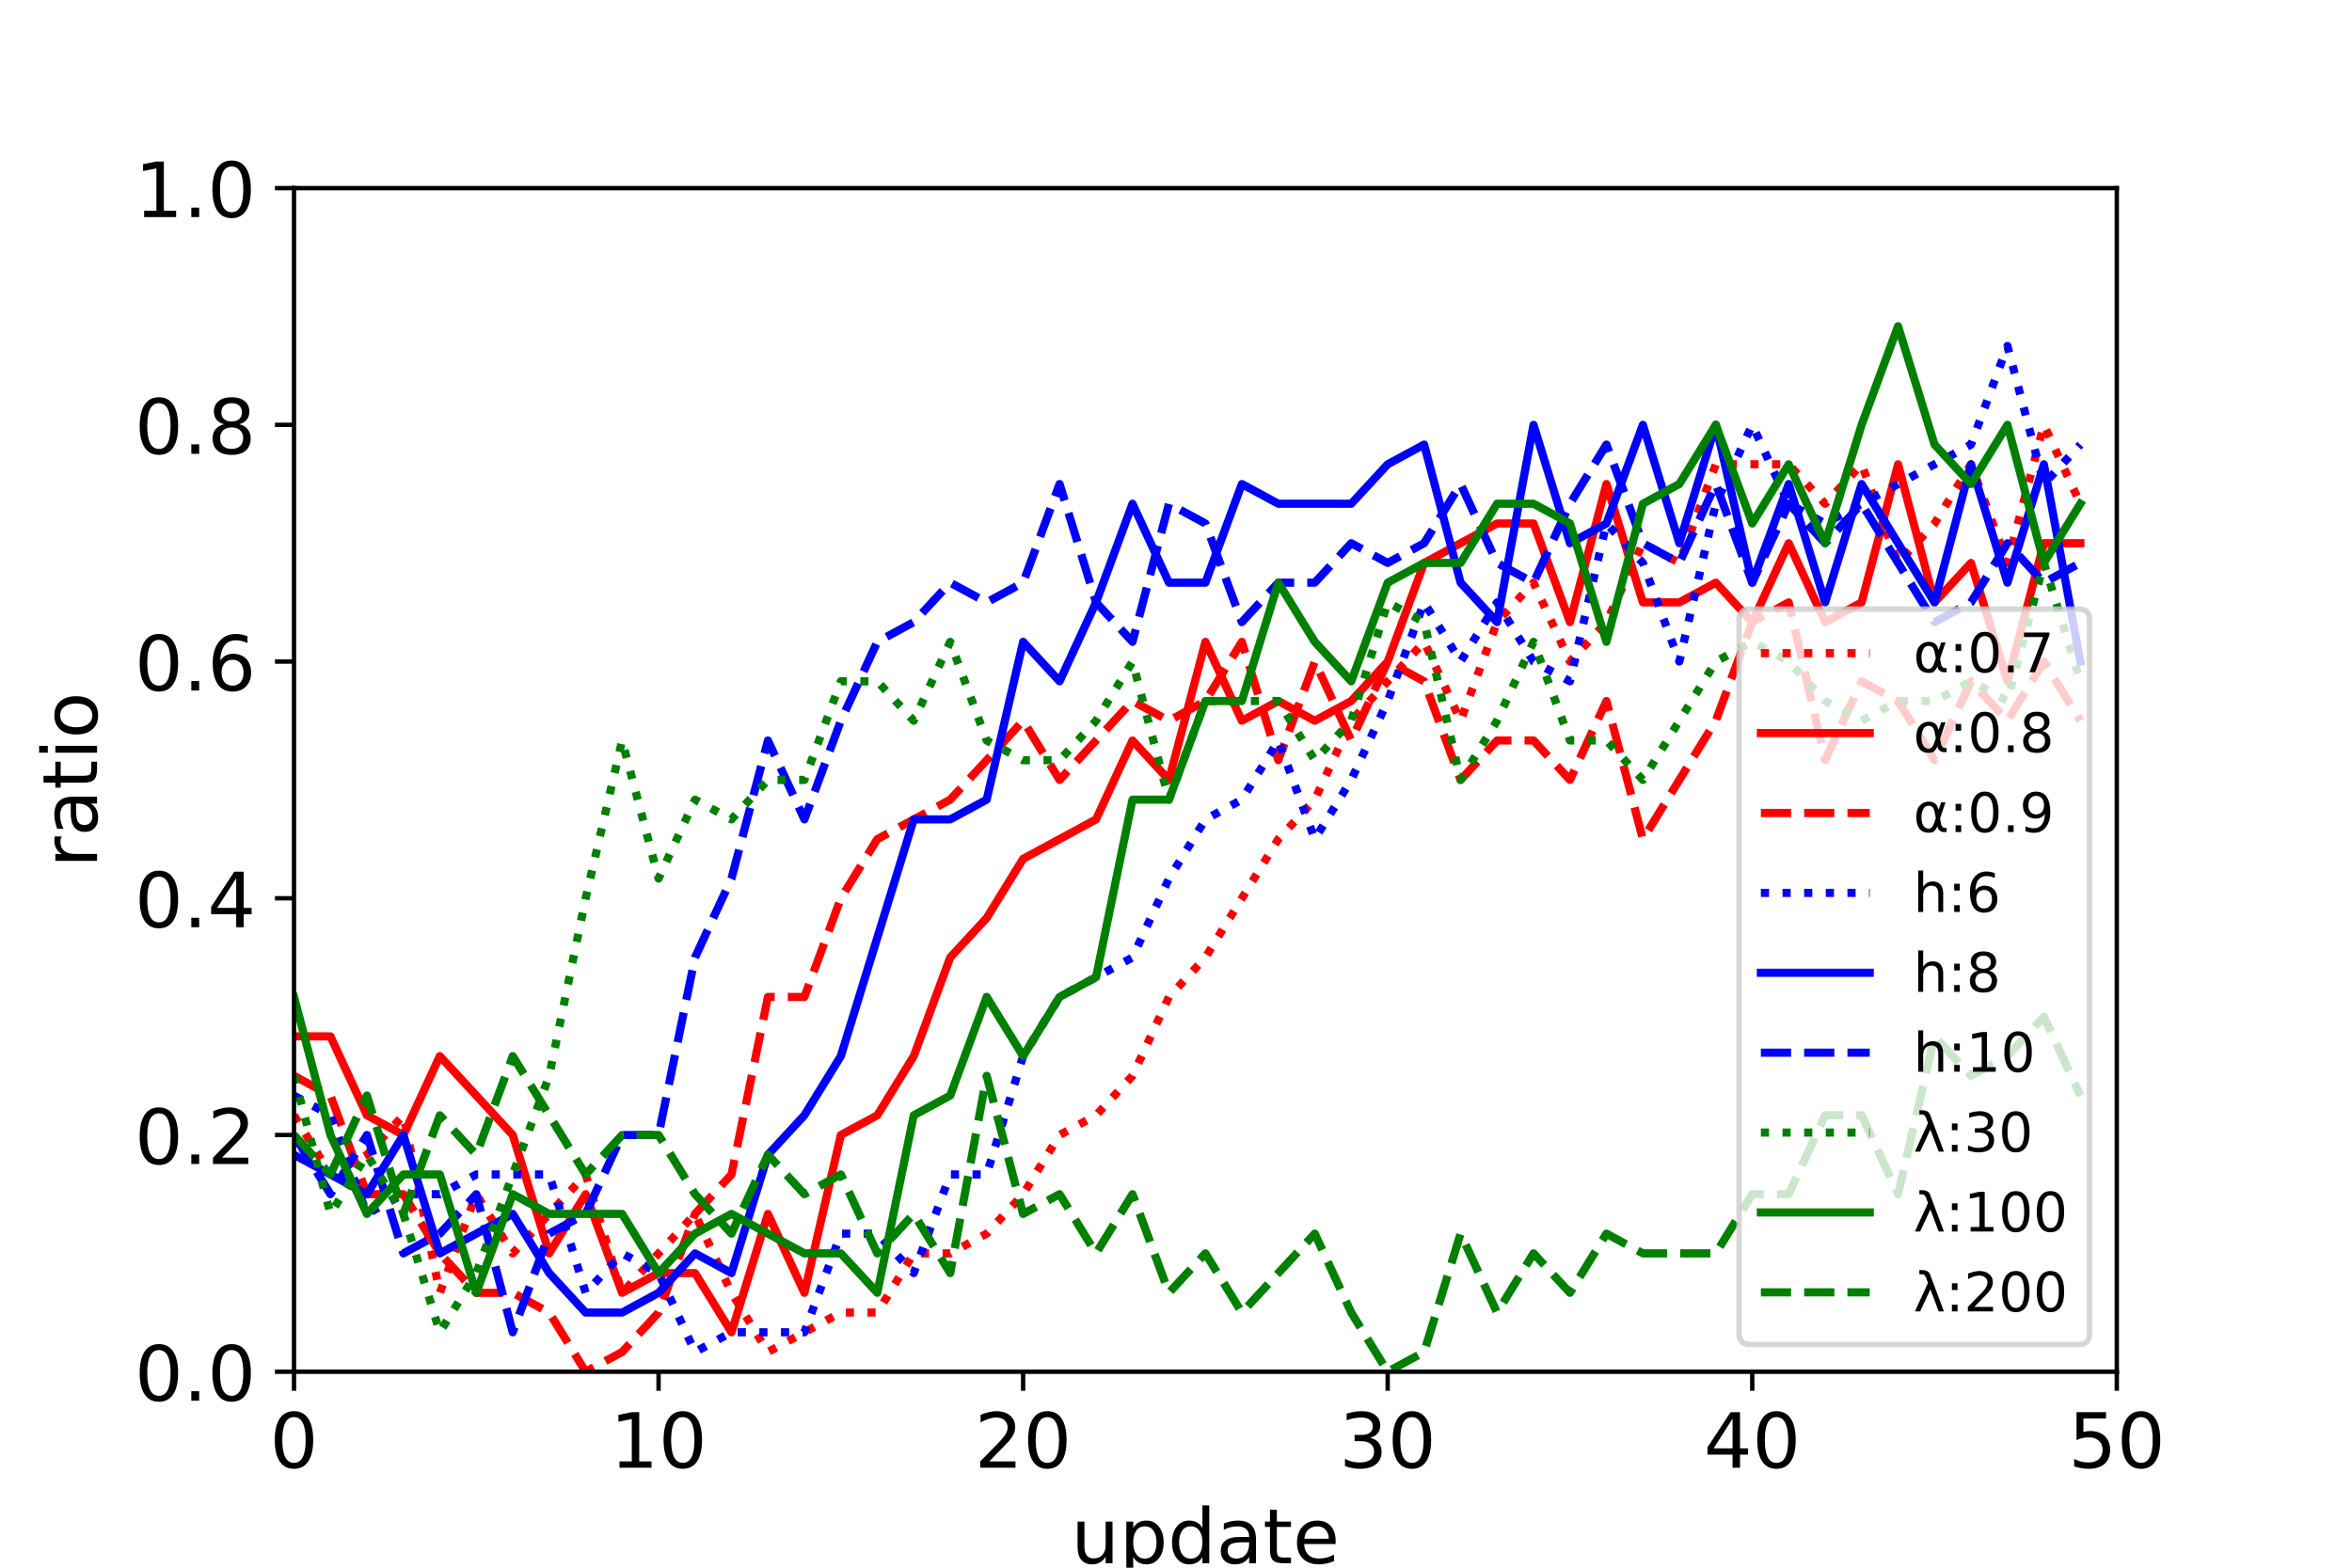 <?xml version="1.0" encoding="utf-8" standalone="no"?>
<!DOCTYPE svg PUBLIC "-//W3C//DTD SVG 1.1//EN"
  "http://www.w3.org/Graphics/SVG/1.1/DTD/svg11.dtd">
<!-- Created with matplotlib (https://matplotlib.org/) -->
<svg height="288pt" version="1.1" viewBox="0 0 432 288" width="432pt" xmlns="http://www.w3.org/2000/svg" xmlns:xlink="http://www.w3.org/1999/xlink">
 <defs>
  <style type="text/css">*{stroke-linecap:butt;stroke-linejoin:round;}</style>
 </defs>
 <g id="figure_1">
  <g id="patch_1">
   <path d="M 0 288 
L 432 288 
L 432 0 
L 0 0 
z
" style="fill:#ffffff;"/>
  </g>
  <g id="axes_1">
   <g id="patch_2">
    <path d="M 54 252 
L 388.8 252 
L 388.8 34.56 
L 54 34.56 
z
" style="fill:#ffffff;"/>
   </g>
   <g id="matplotlib.axis_1">
    <g id="xtick_1">
     <g id="line2d_1">
      <defs>
       <path d="M 0 0 
L 0 3.5 
" id="m52e46534bc" style="stroke:#000000;stroke-width:0.8;"/>
      </defs>
      <g>
       <use style="stroke:#000000;stroke-width:0.8;" x="54" xlink:href="#m52e46534bc" y="252"/>
      </g>
     </g>
     <g id="text_1">
      <!-- 0 -->
      <g transform="translate(49.546 269.638)scale(0.14 -0.14)">
       <defs>
        <path d="M 31.781 66.406 
Q 24.172 66.406 20.328 58.906 
Q 16.5 51.422 16.5 36.375 
Q 16.5 21.391 20.328 13.891 
Q 24.172 6.391 31.781 6.391 
Q 39.453 6.391 43.281 13.891 
Q 47.125 21.391 47.125 36.375 
Q 47.125 51.422 43.281 58.906 
Q 39.453 66.406 31.781 66.406 
z
M 31.781 74.219 
Q 44.047 74.219 50.516 64.516 
Q 56.984 54.828 56.984 36.375 
Q 56.984 17.969 50.516 8.266 
Q 44.047 -1.422 31.781 -1.422 
Q 19.531 -1.422 13.062 8.266 
Q 6.594 17.969 6.594 36.375 
Q 6.594 54.828 13.062 64.516 
Q 19.531 74.219 31.781 74.219 
z
" id="DejaVuSans-48"/>
       </defs>
       <use xlink:href="#DejaVuSans-48"/>
      </g>
     </g>
    </g>
    <g id="xtick_2">
     <g id="line2d_2">
      <g>
       <use style="stroke:#000000;stroke-width:0.8;" x="120.96" xlink:href="#m52e46534bc" y="252"/>
      </g>
     </g>
     <g id="text_2">
      <!-- 10 -->
      <g transform="translate(112.052 269.638)scale(0.14 -0.14)">
       <defs>
        <path d="M 12.406 8.297 
L 28.516 8.297 
L 28.516 63.922 
L 10.984 60.406 
L 10.984 69.391 
L 28.422 72.906 
L 38.281 72.906 
L 38.281 8.297 
L 54.391 8.297 
L 54.391 0 
L 12.406 0 
z
" id="DejaVuSans-49"/>
       </defs>
       <use xlink:href="#DejaVuSans-49"/>
       <use x="63.623" xlink:href="#DejaVuSans-48"/>
      </g>
     </g>
    </g>
    <g id="xtick_3">
     <g id="line2d_3">
      <g>
       <use style="stroke:#000000;stroke-width:0.8;" x="187.92" xlink:href="#m52e46534bc" y="252"/>
      </g>
     </g>
     <g id="text_3">
      <!-- 20 -->
      <g transform="translate(179.012 269.638)scale(0.14 -0.14)">
       <defs>
        <path d="M 19.188 8.297 
L 53.609 8.297 
L 53.609 0 
L 7.328 0 
L 7.328 8.297 
Q 12.938 14.109 22.625 23.891 
Q 32.328 33.688 34.812 36.531 
Q 39.547 41.844 41.422 45.531 
Q 43.312 49.219 43.312 52.781 
Q 43.312 58.594 39.234 62.25 
Q 35.156 65.922 28.609 65.922 
Q 23.969 65.922 18.812 64.312 
Q 13.672 62.703 7.812 59.422 
L 7.812 69.391 
Q 13.766 71.781 18.938 73 
Q 24.125 74.219 28.422 74.219 
Q 39.75 74.219 46.484 68.547 
Q 53.219 62.891 53.219 53.422 
Q 53.219 48.922 51.531 44.891 
Q 49.859 40.875 45.406 35.406 
Q 44.188 33.984 37.641 27.219 
Q 31.109 20.453 19.188 8.297 
z
" id="DejaVuSans-50"/>
       </defs>
       <use xlink:href="#DejaVuSans-50"/>
       <use x="63.623" xlink:href="#DejaVuSans-48"/>
      </g>
     </g>
    </g>
    <g id="xtick_4">
     <g id="line2d_4">
      <g>
       <use style="stroke:#000000;stroke-width:0.8;" x="254.88" xlink:href="#m52e46534bc" y="252"/>
      </g>
     </g>
     <g id="text_4">
      <!-- 30 -->
      <g transform="translate(245.972 269.638)scale(0.14 -0.14)">
       <defs>
        <path d="M 40.578 39.312 
Q 47.656 37.797 51.625 33 
Q 55.609 28.219 55.609 21.188 
Q 55.609 10.406 48.188 4.484 
Q 40.766 -1.422 27.094 -1.422 
Q 22.516 -1.422 17.656 -0.516 
Q 12.797 0.391 7.625 2.203 
L 7.625 11.719 
Q 11.719 9.328 16.594 8.109 
Q 21.484 6.891 26.812 6.891 
Q 36.078 6.891 40.938 10.547 
Q 45.797 14.203 45.797 21.188 
Q 45.797 27.641 41.281 31.266 
Q 36.766 34.906 28.719 34.906 
L 20.219 34.906 
L 20.219 43.016 
L 29.109 43.016 
Q 36.375 43.016 40.234 45.922 
Q 44.094 48.828 44.094 54.297 
Q 44.094 59.906 40.109 62.906 
Q 36.141 65.922 28.719 65.922 
Q 24.656 65.922 20.016 65.031 
Q 15.375 64.156 9.812 62.312 
L 9.812 71.094 
Q 15.438 72.656 20.344 73.438 
Q 25.25 74.219 29.594 74.219 
Q 40.828 74.219 47.359 69.109 
Q 53.906 64.016 53.906 55.328 
Q 53.906 49.266 50.438 45.094 
Q 46.969 40.922 40.578 39.312 
z
" id="DejaVuSans-51"/>
       </defs>
       <use xlink:href="#DejaVuSans-51"/>
       <use x="63.623" xlink:href="#DejaVuSans-48"/>
      </g>
     </g>
    </g>
    <g id="xtick_5">
     <g id="line2d_5">
      <g>
       <use style="stroke:#000000;stroke-width:0.8;" x="321.84" xlink:href="#m52e46534bc" y="252"/>
      </g>
     </g>
     <g id="text_5">
      <!-- 40 -->
      <g transform="translate(312.933 269.638)scale(0.14 -0.14)">
       <defs>
        <path d="M 37.797 64.312 
L 12.891 25.391 
L 37.797 25.391 
z
M 35.203 72.906 
L 47.609 72.906 
L 47.609 25.391 
L 58.016 25.391 
L 58.016 17.188 
L 47.609 17.188 
L 47.609 0 
L 37.797 0 
L 37.797 17.188 
L 4.891 17.188 
L 4.891 26.703 
z
" id="DejaVuSans-52"/>
       </defs>
       <use xlink:href="#DejaVuSans-52"/>
       <use x="63.623" xlink:href="#DejaVuSans-48"/>
      </g>
     </g>
    </g>
    <g id="xtick_6">
     <g id="line2d_6">
      <g>
       <use style="stroke:#000000;stroke-width:0.8;" x="388.8" xlink:href="#m52e46534bc" y="252"/>
      </g>
     </g>
     <g id="text_6">
      <!-- 50 -->
      <g transform="translate(379.892 269.638)scale(0.14 -0.14)">
       <defs>
        <path d="M 10.797 72.906 
L 49.516 72.906 
L 49.516 64.594 
L 19.828 64.594 
L 19.828 46.734 
Q 21.969 47.469 24.109 47.828 
Q 26.266 48.188 28.422 48.188 
Q 40.625 48.188 47.75 41.5 
Q 54.891 34.812 54.891 23.391 
Q 54.891 11.625 47.562 5.094 
Q 40.234 -1.422 26.906 -1.422 
Q 22.312 -1.422 17.547 -0.641 
Q 12.797 0.141 7.719 1.703 
L 7.719 11.625 
Q 12.109 9.234 16.797 8.062 
Q 21.484 6.891 26.703 6.891 
Q 35.156 6.891 40.078 11.328 
Q 45.016 15.766 45.016 23.391 
Q 45.016 31 40.078 35.438 
Q 35.156 39.891 26.703 39.891 
Q 22.75 39.891 18.812 39.016 
Q 14.891 38.141 10.797 36.281 
z
" id="DejaVuSans-53"/>
       </defs>
       <use xlink:href="#DejaVuSans-53"/>
       <use x="63.623" xlink:href="#DejaVuSans-48"/>
      </g>
     </g>
    </g>
    <g id="text_7">
     <!-- update -->
     <g transform="translate(196.735 287.187)scale(0.14 -0.14)">
      <defs>
       <path d="M 8.5 21.578 
L 8.5 54.688 
L 17.484 54.688 
L 17.484 21.922 
Q 17.484 14.156 20.5 10.266 
Q 23.531 6.391 29.594 6.391 
Q 36.859 6.391 41.078 11.031 
Q 45.312 15.672 45.312 23.688 
L 45.312 54.688 
L 54.297 54.688 
L 54.297 0 
L 45.312 0 
L 45.312 8.406 
Q 42.047 3.422 37.719 1 
Q 33.406 -1.422 27.688 -1.422 
Q 18.266 -1.422 13.375 4.438 
Q 8.5 10.297 8.5 21.578 
z
M 31.109 56 
z
" id="DejaVuSans-117"/>
       <path d="M 18.109 8.203 
L 18.109 -20.797 
L 9.078 -20.797 
L 9.078 54.688 
L 18.109 54.688 
L 18.109 46.391 
Q 20.953 51.266 25.266 53.625 
Q 29.594 56 35.594 56 
Q 45.562 56 51.781 48.094 
Q 58.016 40.188 58.016 27.297 
Q 58.016 14.406 51.781 6.484 
Q 45.562 -1.422 35.594 -1.422 
Q 29.594 -1.422 25.266 0.953 
Q 20.953 3.328 18.109 8.203 
z
M 48.688 27.297 
Q 48.688 37.203 44.609 42.844 
Q 40.531 48.484 33.406 48.484 
Q 26.266 48.484 22.188 42.844 
Q 18.109 37.203 18.109 27.297 
Q 18.109 17.391 22.188 11.75 
Q 26.266 6.109 33.406 6.109 
Q 40.531 6.109 44.609 11.75 
Q 48.688 17.391 48.688 27.297 
z
" id="DejaVuSans-112"/>
       <path d="M 45.406 46.391 
L 45.406 75.984 
L 54.391 75.984 
L 54.391 0 
L 45.406 0 
L 45.406 8.203 
Q 42.578 3.328 38.25 0.953 
Q 33.938 -1.422 27.875 -1.422 
Q 17.969 -1.422 11.734 6.484 
Q 5.516 14.406 5.516 27.297 
Q 5.516 40.188 11.734 48.094 
Q 17.969 56 27.875 56 
Q 33.938 56 38.25 53.625 
Q 42.578 51.266 45.406 46.391 
z
M 14.797 27.297 
Q 14.797 17.391 18.875 11.75 
Q 22.953 6.109 30.078 6.109 
Q 37.203 6.109 41.297 11.75 
Q 45.406 17.391 45.406 27.297 
Q 45.406 37.203 41.297 42.844 
Q 37.203 48.484 30.078 48.484 
Q 22.953 48.484 18.875 42.844 
Q 14.797 37.203 14.797 27.297 
z
" id="DejaVuSans-100"/>
       <path d="M 34.281 27.484 
Q 23.391 27.484 19.188 25 
Q 14.984 22.516 14.984 16.5 
Q 14.984 11.719 18.141 8.906 
Q 21.297 6.109 26.703 6.109 
Q 34.188 6.109 38.703 11.406 
Q 43.219 16.703 43.219 25.484 
L 43.219 27.484 
z
M 52.203 31.203 
L 52.203 0 
L 43.219 0 
L 43.219 8.297 
Q 40.141 3.328 35.547 0.953 
Q 30.953 -1.422 24.312 -1.422 
Q 15.922 -1.422 10.953 3.297 
Q 6 8.016 6 15.922 
Q 6 25.141 12.172 29.828 
Q 18.359 34.516 30.609 34.516 
L 43.219 34.516 
L 43.219 35.406 
Q 43.219 41.609 39.141 45 
Q 35.062 48.391 27.688 48.391 
Q 23 48.391 18.547 47.266 
Q 14.109 46.141 10.016 43.891 
L 10.016 52.203 
Q 14.938 54.109 19.578 55.047 
Q 24.219 56 28.609 56 
Q 40.484 56 46.344 49.844 
Q 52.203 43.703 52.203 31.203 
z
" id="DejaVuSans-97"/>
       <path d="M 18.312 70.219 
L 18.312 54.688 
L 36.812 54.688 
L 36.812 47.703 
L 18.312 47.703 
L 18.312 18.016 
Q 18.312 11.328 20.141 9.422 
Q 21.969 7.516 27.594 7.516 
L 36.812 7.516 
L 36.812 0 
L 27.594 0 
Q 17.188 0 13.234 3.875 
Q 9.281 7.766 9.281 18.016 
L 9.281 47.703 
L 2.688 47.703 
L 2.688 54.688 
L 9.281 54.688 
L 9.281 70.219 
z
" id="DejaVuSans-116"/>
       <path d="M 56.203 29.594 
L 56.203 25.203 
L 14.891 25.203 
Q 15.484 15.922 20.484 11.062 
Q 25.484 6.203 34.422 6.203 
Q 39.594 6.203 44.453 7.469 
Q 49.312 8.734 54.109 11.281 
L 54.109 2.781 
Q 49.266 0.734 44.188 -0.344 
Q 39.109 -1.422 33.891 -1.422 
Q 20.797 -1.422 13.156 6.188 
Q 5.516 13.812 5.516 26.812 
Q 5.516 40.234 12.766 48.109 
Q 20.016 56 32.328 56 
Q 43.359 56 49.781 48.891 
Q 56.203 41.797 56.203 29.594 
z
M 47.219 32.234 
Q 47.125 39.594 43.094 43.984 
Q 39.062 48.391 32.422 48.391 
Q 24.906 48.391 20.391 44.141 
Q 15.875 39.891 15.188 32.172 
z
" id="DejaVuSans-101"/>
      </defs>
      <use xlink:href="#DejaVuSans-117"/>
      <use x="63.379" xlink:href="#DejaVuSans-112"/>
      <use x="126.855" xlink:href="#DejaVuSans-100"/>
      <use x="190.332" xlink:href="#DejaVuSans-97"/>
      <use x="251.611" xlink:href="#DejaVuSans-116"/>
      <use x="290.82" xlink:href="#DejaVuSans-101"/>
     </g>
    </g>
   </g>
   <g id="matplotlib.axis_2">
    <g id="ytick_1">
     <g id="line2d_7">
      <defs>
       <path d="M 0 0 
L -3.5 0 
" id="m66d1b75446" style="stroke:#000000;stroke-width:0.8;"/>
      </defs>
      <g>
       <use style="stroke:#000000;stroke-width:0.8;" x="54" xlink:href="#m66d1b75446" y="252"/>
      </g>
     </g>
     <g id="text_8">
      <!-- 0.0 -->
      <g transform="translate(24.736 257.319)scale(0.14 -0.14)">
       <defs>
        <path d="M 10.688 12.406 
L 21 12.406 
L 21 0 
L 10.688 0 
z
" id="DejaVuSans-46"/>
       </defs>
       <use xlink:href="#DejaVuSans-48"/>
       <use x="63.623" xlink:href="#DejaVuSans-46"/>
       <use x="95.41" xlink:href="#DejaVuSans-48"/>
      </g>
     </g>
    </g>
    <g id="ytick_2">
     <g id="line2d_8">
      <g>
       <use style="stroke:#000000;stroke-width:0.8;" x="54" xlink:href="#m66d1b75446" y="208.512"/>
      </g>
     </g>
     <g id="text_9">
      <!-- 0.2 -->
      <g transform="translate(24.736 213.831)scale(0.14 -0.14)">
       <use xlink:href="#DejaVuSans-48"/>
       <use x="63.623" xlink:href="#DejaVuSans-46"/>
       <use x="95.41" xlink:href="#DejaVuSans-50"/>
      </g>
     </g>
    </g>
    <g id="ytick_3">
     <g id="line2d_9">
      <g>
       <use style="stroke:#000000;stroke-width:0.8;" x="54" xlink:href="#m66d1b75446" y="165.024"/>
      </g>
     </g>
     <g id="text_10">
      <!-- 0.4 -->
      <g transform="translate(24.736 170.343)scale(0.14 -0.14)">
       <use xlink:href="#DejaVuSans-48"/>
       <use x="63.623" xlink:href="#DejaVuSans-46"/>
       <use x="95.41" xlink:href="#DejaVuSans-52"/>
      </g>
     </g>
    </g>
    <g id="ytick_4">
     <g id="line2d_10">
      <g>
       <use style="stroke:#000000;stroke-width:0.8;" x="54" xlink:href="#m66d1b75446" y="121.536"/>
      </g>
     </g>
     <g id="text_11">
      <!-- 0.6 -->
      <g transform="translate(24.736 126.855)scale(0.14 -0.14)">
       <defs>
        <path d="M 33.016 40.375 
Q 26.375 40.375 22.484 35.828 
Q 18.609 31.297 18.609 23.391 
Q 18.609 15.531 22.484 10.953 
Q 26.375 6.391 33.016 6.391 
Q 39.656 6.391 43.531 10.953 
Q 47.406 15.531 47.406 23.391 
Q 47.406 31.297 43.531 35.828 
Q 39.656 40.375 33.016 40.375 
z
M 52.594 71.297 
L 52.594 62.312 
Q 48.875 64.062 45.094 64.984 
Q 41.312 65.922 37.594 65.922 
Q 27.828 65.922 22.672 59.328 
Q 17.531 52.734 16.797 39.406 
Q 19.672 43.656 24.016 45.922 
Q 28.375 48.188 33.594 48.188 
Q 44.578 48.188 50.953 41.516 
Q 57.328 34.859 57.328 23.391 
Q 57.328 12.156 50.688 5.359 
Q 44.047 -1.422 33.016 -1.422 
Q 20.359 -1.422 13.672 8.266 
Q 6.984 17.969 6.984 36.375 
Q 6.984 53.656 15.188 63.938 
Q 23.391 74.219 37.203 74.219 
Q 40.922 74.219 44.703 73.484 
Q 48.484 72.75 52.594 71.297 
z
" id="DejaVuSans-54"/>
       </defs>
       <use xlink:href="#DejaVuSans-48"/>
       <use x="63.623" xlink:href="#DejaVuSans-46"/>
       <use x="95.41" xlink:href="#DejaVuSans-54"/>
      </g>
     </g>
    </g>
    <g id="ytick_5">
     <g id="line2d_11">
      <g>
       <use style="stroke:#000000;stroke-width:0.8;" x="54" xlink:href="#m66d1b75446" y="78.048"/>
      </g>
     </g>
     <g id="text_12">
      <!-- 0.8 -->
      <g transform="translate(24.736 83.367)scale(0.14 -0.14)">
       <defs>
        <path d="M 31.781 34.625 
Q 24.75 34.625 20.719 30.859 
Q 16.703 27.094 16.703 20.516 
Q 16.703 13.922 20.719 10.156 
Q 24.75 6.391 31.781 6.391 
Q 38.812 6.391 42.859 10.172 
Q 46.922 13.969 46.922 20.516 
Q 46.922 27.094 42.891 30.859 
Q 38.875 34.625 31.781 34.625 
z
M 21.922 38.812 
Q 15.578 40.375 12.031 44.719 
Q 8.5 49.078 8.5 55.328 
Q 8.5 64.062 14.719 69.141 
Q 20.953 74.219 31.781 74.219 
Q 42.672 74.219 48.875 69.141 
Q 55.078 64.062 55.078 55.328 
Q 55.078 49.078 51.531 44.719 
Q 48 40.375 41.703 38.812 
Q 48.828 37.156 52.797 32.312 
Q 56.781 27.484 56.781 20.516 
Q 56.781 9.906 50.312 4.234 
Q 43.844 -1.422 31.781 -1.422 
Q 19.734 -1.422 13.25 4.234 
Q 6.781 9.906 6.781 20.516 
Q 6.781 27.484 10.781 32.312 
Q 14.797 37.156 21.922 38.812 
z
M 18.312 54.391 
Q 18.312 48.734 21.844 45.562 
Q 25.391 42.391 31.781 42.391 
Q 38.141 42.391 41.719 45.562 
Q 45.312 48.734 45.312 54.391 
Q 45.312 60.062 41.719 63.234 
Q 38.141 66.406 31.781 66.406 
Q 25.391 66.406 21.844 63.234 
Q 18.312 60.062 18.312 54.391 
z
" id="DejaVuSans-56"/>
       </defs>
       <use xlink:href="#DejaVuSans-48"/>
       <use x="63.623" xlink:href="#DejaVuSans-46"/>
       <use x="95.41" xlink:href="#DejaVuSans-56"/>
      </g>
     </g>
    </g>
    <g id="ytick_6">
     <g id="line2d_12">
      <g>
       <use style="stroke:#000000;stroke-width:0.8;" x="54" xlink:href="#m66d1b75446" y="34.56"/>
      </g>
     </g>
     <g id="text_13">
      <!-- 1.0 -->
      <g transform="translate(24.736 39.879)scale(0.14 -0.14)">
       <use xlink:href="#DejaVuSans-49"/>
       <use x="63.623" xlink:href="#DejaVuSans-46"/>
       <use x="95.41" xlink:href="#DejaVuSans-48"/>
      </g>
     </g>
    </g>
    <g id="text_14">
     <!-- ratio -->
     <g transform="translate(17.824 159.419)rotate(-90)scale(0.14 -0.14)">
      <defs>
       <path d="M 41.109 46.297 
Q 39.594 47.172 37.812 47.578 
Q 36.031 48 33.891 48 
Q 26.266 48 22.188 43.047 
Q 18.109 38.094 18.109 28.812 
L 18.109 0 
L 9.078 0 
L 9.078 54.688 
L 18.109 54.688 
L 18.109 46.188 
Q 20.953 51.172 25.484 53.578 
Q 30.031 56 36.531 56 
Q 37.453 56 38.578 55.875 
Q 39.703 55.766 41.062 55.516 
z
" id="DejaVuSans-114"/>
       <path d="M 9.422 54.688 
L 18.406 54.688 
L 18.406 0 
L 9.422 0 
z
M 9.422 75.984 
L 18.406 75.984 
L 18.406 64.594 
L 9.422 64.594 
z
" id="DejaVuSans-105"/>
       <path d="M 30.609 48.391 
Q 23.391 48.391 19.188 42.75 
Q 14.984 37.109 14.984 27.297 
Q 14.984 17.484 19.156 11.844 
Q 23.344 6.203 30.609 6.203 
Q 37.797 6.203 41.984 11.859 
Q 46.188 17.531 46.188 27.297 
Q 46.188 37.016 41.984 42.703 
Q 37.797 48.391 30.609 48.391 
z
M 30.609 56 
Q 42.328 56 49.016 48.375 
Q 55.719 40.766 55.719 27.297 
Q 55.719 13.875 49.016 6.219 
Q 42.328 -1.422 30.609 -1.422 
Q 18.844 -1.422 12.172 6.219 
Q 5.516 13.875 5.516 27.297 
Q 5.516 40.766 12.172 48.375 
Q 18.844 56 30.609 56 
z
" id="DejaVuSans-111"/>
      </defs>
      <use xlink:href="#DejaVuSans-114"/>
      <use x="41.113" xlink:href="#DejaVuSans-97"/>
      <use x="102.393" xlink:href="#DejaVuSans-116"/>
      <use x="141.602" xlink:href="#DejaVuSans-105"/>
      <use x="169.385" xlink:href="#DejaVuSans-111"/>
     </g>
    </g>
   </g>
   <g id="line2d_13">
    <path clip-path="url(#p2a28619f4e)" d="M 54 204.888 
L 60.696 215.76 
L 67.392 212.136 
L 74.088 204.888 
L 80.784 237.504 
L 87.48 219.384 
L 94.176 230.256 
L 100.872 223.008 
L 107.568 215.76 
L 114.264 237.504 
L 120.96 230.256 
L 127.656 223.008 
L 134.352 237.504 
L 141.048 248.376 
L 147.744 244.752 
L 154.44 241.128 
L 161.136 241.128 
L 167.832 230.256 
L 174.528 230.256 
L 181.224 226.632 
L 187.92 219.384 
L 194.616 208.512 
L 201.312 204.888 
L 208.008 197.64 
L 214.704 183.144 
L 221.4 175.896 
L 228.096 165.024 
L 234.792 154.152 
L 241.488 146.904 
L 248.184 132.408 
L 254.88 125.16 
L 261.576 117.912 
L 268.272 132.408 
L 274.968 114.288 
L 281.664 107.04 
L 288.36 121.536 
L 295.056 114.288 
L 301.752 99.792 
L 308.448 103.416 
L 315.144 85.296 
L 321.84 85.296 
L 328.536 85.296 
L 335.232 92.544 
L 341.928 85.296 
L 348.624 103.416 
L 355.32 96.168 
L 362.016 85.296 
L 368.712 103.416 
L 375.408 78.048 
L 382.104 92.544 
" style="fill:none;stroke:#ff0000;stroke-dasharray:1.5,2.475;stroke-dashoffset:0;stroke-width:1.5;"/>
   </g>
   <g id="line2d_14">
    <path clip-path="url(#p2a28619f4e)" d="M 54 190.392 
L 60.696 190.392 
L 67.392 204.888 
L 74.088 208.512 
L 80.784 194.016 
L 87.48 201.264 
L 94.176 208.512 
L 100.872 230.256 
L 107.568 219.384 
L 114.264 237.504 
L 120.96 233.88 
L 127.656 233.88 
L 134.352 244.752 
L 141.048 223.008 
L 147.744 237.504 
L 154.44 208.512 
L 161.136 204.888 
L 167.832 194.016 
L 174.528 175.896 
L 181.224 168.648 
L 187.92 157.776 
L 194.616 154.152 
L 201.312 150.528 
L 208.008 136.032 
L 214.704 143.28 
L 221.4 117.912 
L 228.096 132.408 
L 234.792 128.784 
L 241.488 132.408 
L 248.184 128.784 
L 254.88 121.536 
L 261.576 103.416 
L 268.272 99.792 
L 274.968 96.168 
L 281.664 96.168 
L 288.36 114.288 
L 295.056 88.92 
L 301.752 110.664 
L 308.448 110.664 
L 315.144 107.04 
L 321.84 114.288 
L 328.536 99.792 
L 335.232 114.288 
L 341.928 110.664 
L 348.624 85.296 
L 355.32 110.664 
L 362.016 103.416 
L 368.712 125.16 
L 375.408 99.792 
L 382.104 99.792 
" style="fill:none;stroke:#ff0000;stroke-linecap:square;stroke-width:1.5;"/>
   </g>
   <g id="line2d_15">
    <path clip-path="url(#p2a28619f4e)" d="M 54 197.64 
L 60.696 201.264 
L 67.392 219.384 
L 74.088 219.384 
L 80.784 230.256 
L 87.48 237.504 
L 94.176 237.504 
L 100.872 241.128 
L 107.568 252 
L 114.264 248.376 
L 120.96 241.128 
L 127.656 223.008 
L 134.352 215.76 
L 141.048 183.144 
L 147.744 183.144 
L 154.44 165.024 
L 161.136 154.152 
L 167.832 150.528 
L 174.528 146.904 
L 181.224 139.656 
L 187.92 132.408 
L 194.616 143.28 
L 201.312 136.032 
L 208.008 128.784 
L 214.704 132.408 
L 221.4 128.784 
L 228.096 117.912 
L 234.792 139.656 
L 241.488 121.536 
L 248.184 136.032 
L 254.88 121.536 
L 261.576 125.16 
L 268.272 143.28 
L 274.968 136.032 
L 281.664 136.032 
L 288.36 143.28 
L 295.056 128.784 
L 301.752 154.152 
L 308.448 143.28 
L 315.144 132.408 
L 321.84 114.288 
L 328.536 110.664 
L 335.232 139.656 
L 341.928 125.16 
L 348.624 128.784 
L 355.32 139.656 
L 362.016 125.16 
L 368.712 132.408 
L 375.408 121.536 
L 382.104 132.408 
" style="fill:none;stroke:#ff0000;stroke-dasharray:5.55,2.4;stroke-dashoffset:0;stroke-width:1.5;"/>
   </g>
   <g id="line2d_16">
    <path clip-path="url(#p2a28619f4e)" d="M 54 201.264 
L 60.696 204.888 
L 67.392 223.008 
L 74.088 219.384 
L 80.784 219.384 
L 87.48 215.76 
L 94.176 215.76 
L 100.872 215.76 
L 107.568 237.504 
L 114.264 230.256 
L 120.96 233.88 
L 127.656 248.376 
L 134.352 244.752 
L 141.048 244.752 
L 147.744 244.752 
L 154.44 226.632 
L 161.136 226.632 
L 167.832 233.88 
L 174.528 215.76 
L 181.224 215.76 
L 187.92 194.016 
L 194.616 183.144 
L 201.312 179.52 
L 208.008 175.896 
L 214.704 161.4 
L 221.4 150.528 
L 228.096 146.904 
L 234.792 136.032 
L 241.488 154.152 
L 248.184 143.28 
L 254.88 128.784 
L 261.576 110.664 
L 268.272 121.536 
L 274.968 110.664 
L 281.664 121.536 
L 288.36 125.16 
L 295.056 96.168 
L 301.752 103.416 
L 308.448 121.536 
L 315.144 92.544 
L 321.84 78.048 
L 328.536 92.544 
L 335.232 96.168 
L 341.928 92.544 
L 348.624 88.92 
L 355.32 85.296 
L 362.016 81.672 
L 368.712 63.552 
L 375.408 88.92 
L 382.104 81.672 
" style="fill:none;stroke:#0000ff;stroke-dasharray:1.5,2.475;stroke-dashoffset:0;stroke-width:1.5;"/>
   </g>
   <g id="line2d_17">
    <path clip-path="url(#p2a28619f4e)" d="M 54 212.136 
L 60.696 215.76 
L 67.392 219.384 
L 74.088 208.512 
L 80.784 230.256 
L 87.48 226.632 
L 94.176 223.008 
L 100.872 233.88 
L 107.568 241.128 
L 114.264 241.128 
L 120.96 237.504 
L 127.656 230.256 
L 134.352 233.88 
L 141.048 212.136 
L 147.744 204.888 
L 154.44 194.016 
L 161.136 172.272 
L 167.832 150.528 
L 174.528 150.528 
L 181.224 146.904 
L 187.92 117.912 
L 194.616 125.16 
L 201.312 110.664 
L 208.008 92.544 
L 214.704 107.04 
L 221.4 107.04 
L 228.096 88.92 
L 234.792 92.544 
L 241.488 92.544 
L 248.184 92.544 
L 254.88 85.296 
L 261.576 81.672 
L 268.272 107.04 
L 274.968 114.288 
L 281.664 78.048 
L 288.36 99.792 
L 295.056 96.168 
L 301.752 78.048 
L 308.448 99.792 
L 315.144 78.048 
L 321.84 107.04 
L 328.536 88.92 
L 335.232 110.664 
L 341.928 88.92 
L 348.624 99.792 
L 355.32 110.664 
L 362.016 85.296 
L 368.712 107.04 
L 375.408 85.296 
L 382.104 121.536 
" style="fill:none;stroke:#0000ff;stroke-linecap:square;stroke-width:1.5;"/>
   </g>
   <g id="line2d_18">
    <path clip-path="url(#p2a28619f4e)" d="M 54 208.512 
L 60.696 219.384 
L 67.392 208.512 
L 74.088 230.256 
L 80.784 226.632 
L 87.48 219.384 
L 94.176 244.752 
L 100.872 226.632 
L 107.568 223.008 
L 114.264 208.512 
L 120.96 208.512 
L 127.656 175.896 
L 134.352 161.4 
L 141.048 136.032 
L 147.744 150.528 
L 154.44 132.408 
L 161.136 117.912 
L 167.832 114.288 
L 174.528 107.04 
L 181.224 110.664 
L 187.92 107.04 
L 194.616 88.92 
L 201.312 110.664 
L 208.008 117.912 
L 214.704 92.544 
L 221.4 96.168 
L 228.096 114.288 
L 234.792 107.04 
L 241.488 107.04 
L 248.184 99.792 
L 254.88 103.416 
L 261.576 99.792 
L 268.272 88.92 
L 274.968 103.416 
L 281.664 107.04 
L 288.36 92.544 
L 295.056 81.672 
L 301.752 99.792 
L 308.448 103.416 
L 315.144 88.92 
L 321.84 107.04 
L 328.536 92.544 
L 335.232 99.792 
L 341.928 92.544 
L 348.624 103.416 
L 355.32 114.288 
L 362.016 110.664 
L 368.712 99.792 
L 375.408 107.04 
L 382.104 103.416 
" style="fill:none;stroke:#0000ff;stroke-dasharray:5.55,2.4;stroke-dashoffset:0;stroke-width:1.5;"/>
   </g>
   <g id="line2d_19">
    <path clip-path="url(#p2a28619f4e)" d="M 54 197.64 
L 60.696 223.008 
L 67.392 212.136 
L 74.088 223.008 
L 80.784 244.752 
L 87.48 233.88 
L 94.176 215.76 
L 100.872 197.64 
L 107.568 165.024 
L 114.264 136.032 
L 120.96 161.4 
L 127.656 146.904 
L 134.352 150.528 
L 141.048 143.28 
L 147.744 143.28 
L 154.44 125.16 
L 161.136 125.16 
L 167.832 132.408 
L 174.528 117.912 
L 181.224 136.032 
L 187.92 139.656 
L 194.616 139.656 
L 201.312 132.408 
L 208.008 121.536 
L 214.704 146.904 
L 221.4 128.784 
L 228.096 128.784 
L 234.792 128.784 
L 241.488 139.656 
L 248.184 132.408 
L 254.88 110.664 
L 261.576 114.288 
L 268.272 143.28 
L 274.968 132.408 
L 281.664 117.912 
L 288.36 136.032 
L 295.056 136.032 
L 301.752 143.28 
L 308.448 132.408 
L 315.144 121.536 
L 321.84 117.912 
L 328.536 121.536 
L 335.232 128.784 
L 341.928 132.408 
L 348.624 128.784 
L 355.32 128.784 
L 362.016 125.16 
L 368.712 128.784 
L 375.408 103.416 
L 382.104 125.16 
" style="fill:none;stroke:#008000;stroke-dasharray:1.5,2.475;stroke-dashoffset:0;stroke-width:1.5;"/>
   </g>
   <g id="line2d_20">
    <path clip-path="url(#p2a28619f4e)" d="M 54 183.144 
L 60.696 208.512 
L 67.392 223.008 
L 74.088 215.76 
L 80.784 215.76 
L 87.48 237.504 
L 94.176 219.384 
L 100.872 223.008 
L 107.568 223.008 
L 114.264 223.008 
L 120.96 233.88 
L 127.656 226.632 
L 134.352 223.008 
L 141.048 226.632 
L 147.744 230.256 
L 154.44 230.256 
L 161.136 237.504 
L 167.832 204.888 
L 174.528 201.264 
L 181.224 183.144 
L 187.92 194.016 
L 194.616 183.144 
L 201.312 179.52 
L 208.008 146.904 
L 214.704 146.904 
L 221.4 128.784 
L 228.096 128.784 
L 234.792 107.04 
L 241.488 117.912 
L 248.184 125.16 
L 254.88 107.04 
L 261.576 103.416 
L 268.272 103.416 
L 274.968 92.544 
L 281.664 92.544 
L 288.36 96.168 
L 295.056 117.912 
L 301.752 92.544 
L 308.448 88.92 
L 315.144 78.048 
L 321.84 96.168 
L 328.536 85.296 
L 335.232 99.792 
L 341.928 78.048 
L 348.624 59.928 
L 355.32 81.672 
L 362.016 88.92 
L 368.712 78.048 
L 375.408 103.416 
L 382.104 92.544 
" style="fill:none;stroke:#008000;stroke-linecap:square;stroke-width:1.5;"/>
   </g>
   <g id="line2d_21">
    <path clip-path="url(#p2a28619f4e)" d="M 54 208.512 
L 60.696 215.76 
L 67.392 201.264 
L 74.088 223.008 
L 80.784 204.888 
L 87.48 212.136 
L 94.176 194.016 
L 100.872 204.888 
L 107.568 215.76 
L 114.264 208.512 
L 120.96 208.512 
L 127.656 219.384 
L 134.352 226.632 
L 141.048 212.136 
L 147.744 219.384 
L 154.44 215.76 
L 161.136 230.256 
L 167.832 223.008 
L 174.528 233.88 
L 181.224 197.64 
L 187.92 223.008 
L 194.616 219.384 
L 201.312 230.256 
L 208.008 219.384 
L 214.704 237.504 
L 221.4 230.256 
L 228.096 241.128 
L 234.792 233.88 
L 241.488 226.632 
L 248.184 241.128 
L 254.88 252 
L 261.576 248.376 
L 268.272 226.632 
L 274.968 241.128 
L 281.664 230.256 
L 288.36 237.504 
L 295.056 226.632 
L 301.752 230.256 
L 308.448 230.256 
L 315.144 230.256 
L 321.84 219.384 
L 328.536 219.384 
L 335.232 204.888 
L 341.928 204.888 
L 348.624 219.384 
L 355.32 190.392 
L 362.016 197.64 
L 368.712 194.016 
L 375.408 186.768 
L 382.104 201.264 
" style="fill:none;stroke:#008000;stroke-dasharray:5.55,2.4;stroke-dashoffset:0;stroke-width:1.5;"/>
   </g>
   <g id="patch_3">
    <path d="M 54 252 
L 54 34.56 
" style="fill:none;stroke:#000000;stroke-linecap:square;stroke-linejoin:miter;stroke-width:0.8;"/>
   </g>
   <g id="patch_4">
    <path d="M 388.8 252 
L 388.8 34.56 
" style="fill:none;stroke:#000000;stroke-linecap:square;stroke-linejoin:miter;stroke-width:0.8;"/>
   </g>
   <g id="patch_5">
    <path d="M 54 252 
L 388.8 252 
" style="fill:none;stroke:#000000;stroke-linecap:square;stroke-linejoin:miter;stroke-width:0.8;"/>
   </g>
   <g id="patch_6">
    <path d="M 54 34.56 
L 388.8 34.56 
" style="fill:none;stroke:#000000;stroke-linecap:square;stroke-linejoin:miter;stroke-width:0.8;"/>
   </g>
   <g id="legend_1">
    <g id="patch_7">
     <path d="M 321.425 247 
L 381.8 247 
Q 383.8 247 383.8 245 
L 383.8 113.897 
Q 383.8 111.897 381.8 111.897 
L 321.425 111.897 
Q 319.425 111.897 319.425 113.897 
L 319.425 245 
Q 319.425 247 321.425 247 
z
" style="fill:#ffffff;opacity:0.8;stroke:#cccccc;stroke-linejoin:miter;"/>
    </g>
    <g id="line2d_22">
     <path d="M 323.425 119.995 
L 343.425 119.995 
" style="fill:none;stroke:#ff0000;stroke-dasharray:1.5,2.475;stroke-dashoffset:0;stroke-width:1.5;"/>
    </g>
    <g id="line2d_23"/>
    <g id="text_15">
     <!-- α:0.7 -->
     <g transform="translate(351.425 123.495)scale(0.1 -0.1)">
      <defs>
       <path d="M 41.312 25.438 
L 39.156 36.719 
Q 36.969 48.297 28.266 48.297 
Q 21.734 48.297 18.75 42.922 
Q 14.984 36.188 14.984 27.297 
Q 14.984 16.547 18.656 11.422 
Q 22.359 6.203 28.266 6.203 
Q 34.812 6.203 38.328 16.609 
z
M 46.344 40.375 
L 51.172 54.688 
L 59.188 54.688 
L 49.172 25.047 
L 51.125 14.359 
Q 51.562 11.969 53.266 9.969 
Q 55.281 7.625 56.844 7.625 
L 61.141 7.625 
L 61.141 0 
L 55.766 0 
Q 51.172 0 47.078 4.109 
Q 45.062 6.156 44.234 10.453 
Q 42 5.031 37.406 0.781 
Q 35.25 -1.219 28.266 -1.219 
Q 16.797 -1.219 11.234 6.203 
Q 5.516 13.875 5.516 27.297 
Q 5.516 41.656 11.719 48.391 
Q 18.609 55.906 28.266 55.906 
Q 43.453 55.906 46.344 40.375 
z
" id="DejaVuSans-945"/>
       <path d="M 11.719 12.406 
L 22.016 12.406 
L 22.016 0 
L 11.719 0 
z
M 11.719 51.703 
L 22.016 51.703 
L 22.016 39.312 
L 11.719 39.312 
z
" id="DejaVuSans-58"/>
       <path d="M 8.203 72.906 
L 55.078 72.906 
L 55.078 68.703 
L 28.609 0 
L 18.312 0 
L 43.219 64.594 
L 8.203 64.594 
z
" id="DejaVuSans-55"/>
      </defs>
      <use xlink:href="#DejaVuSans-945"/>
      <use x="65.918" xlink:href="#DejaVuSans-58"/>
      <use x="99.609" xlink:href="#DejaVuSans-48"/>
      <use x="163.232" xlink:href="#DejaVuSans-46"/>
      <use x="195.02" xlink:href="#DejaVuSans-55"/>
     </g>
    </g>
    <g id="line2d_24">
     <path d="M 323.425 134.673 
L 343.425 134.673 
" style="fill:none;stroke:#ff0000;stroke-linecap:square;stroke-width:1.5;"/>
    </g>
    <g id="line2d_25"/>
    <g id="text_16">
     <!-- α:0.8 -->
     <g transform="translate(351.425 138.173)scale(0.1 -0.1)">
      <use xlink:href="#DejaVuSans-945"/>
      <use x="65.918" xlink:href="#DejaVuSans-58"/>
      <use x="99.609" xlink:href="#DejaVuSans-48"/>
      <use x="163.232" xlink:href="#DejaVuSans-46"/>
      <use x="195.02" xlink:href="#DejaVuSans-56"/>
     </g>
    </g>
    <g id="line2d_26">
     <path d="M 323.425 149.352 
L 343.425 149.352 
" style="fill:none;stroke:#ff0000;stroke-dasharray:5.55,2.4;stroke-dashoffset:0;stroke-width:1.5;"/>
    </g>
    <g id="line2d_27"/>
    <g id="text_17">
     <!-- α:0.9 -->
     <g transform="translate(351.425 152.852)scale(0.1 -0.1)">
      <defs>
       <path d="M 10.984 1.516 
L 10.984 10.5 
Q 14.703 8.734 18.5 7.812 
Q 22.312 6.891 25.984 6.891 
Q 35.75 6.891 40.891 13.453 
Q 46.047 20.016 46.781 33.406 
Q 43.953 29.203 39.594 26.953 
Q 35.25 24.703 29.984 24.703 
Q 19.047 24.703 12.672 31.312 
Q 6.297 37.938 6.297 49.422 
Q 6.297 60.641 12.938 67.422 
Q 19.578 74.219 30.609 74.219 
Q 43.266 74.219 49.922 64.516 
Q 56.594 54.828 56.594 36.375 
Q 56.594 19.141 48.406 8.859 
Q 40.234 -1.422 26.422 -1.422 
Q 22.703 -1.422 18.891 -0.688 
Q 15.094 0.047 10.984 1.516 
z
M 30.609 32.422 
Q 37.25 32.422 41.125 36.953 
Q 45.016 41.5 45.016 49.422 
Q 45.016 57.281 41.125 61.844 
Q 37.25 66.406 30.609 66.406 
Q 23.969 66.406 20.094 61.844 
Q 16.219 57.281 16.219 49.422 
Q 16.219 41.5 20.094 36.953 
Q 23.969 32.422 30.609 32.422 
z
" id="DejaVuSans-57"/>
      </defs>
      <use xlink:href="#DejaVuSans-945"/>
      <use x="65.918" xlink:href="#DejaVuSans-58"/>
      <use x="99.609" xlink:href="#DejaVuSans-48"/>
      <use x="163.232" xlink:href="#DejaVuSans-46"/>
      <use x="195.02" xlink:href="#DejaVuSans-57"/>
     </g>
    </g>
    <g id="line2d_28">
     <path d="M 323.425 164.03 
L 343.425 164.03 
" style="fill:none;stroke:#0000ff;stroke-dasharray:1.5,2.475;stroke-dashoffset:0;stroke-width:1.5;"/>
    </g>
    <g id="line2d_29"/>
    <g id="text_18">
     <!-- h:6 -->
     <g transform="translate(351.425 167.53)scale(0.1 -0.1)">
      <defs>
       <path d="M 54.891 33.016 
L 54.891 0 
L 45.906 0 
L 45.906 32.719 
Q 45.906 40.484 42.875 44.328 
Q 39.844 48.188 33.797 48.188 
Q 26.516 48.188 22.312 43.547 
Q 18.109 38.922 18.109 30.906 
L 18.109 0 
L 9.078 0 
L 9.078 75.984 
L 18.109 75.984 
L 18.109 46.188 
Q 21.344 51.125 25.703 53.562 
Q 30.078 56 35.797 56 
Q 45.219 56 50.047 50.172 
Q 54.891 44.344 54.891 33.016 
z
" id="DejaVuSans-104"/>
      </defs>
      <use xlink:href="#DejaVuSans-104"/>
      <use x="63.379" xlink:href="#DejaVuSans-58"/>
      <use x="97.07" xlink:href="#DejaVuSans-54"/>
     </g>
    </g>
    <g id="line2d_30">
     <path d="M 323.425 178.708 
L 343.425 178.708 
" style="fill:none;stroke:#0000ff;stroke-linecap:square;stroke-width:1.5;"/>
    </g>
    <g id="line2d_31"/>
    <g id="text_19">
     <!-- h:8 -->
     <g transform="translate(351.425 182.208)scale(0.1 -0.1)">
      <use xlink:href="#DejaVuSans-104"/>
      <use x="63.379" xlink:href="#DejaVuSans-58"/>
      <use x="97.07" xlink:href="#DejaVuSans-56"/>
     </g>
    </g>
    <g id="line2d_32">
     <path d="M 323.425 193.386 
L 343.425 193.386 
" style="fill:none;stroke:#0000ff;stroke-dasharray:5.55,2.4;stroke-dashoffset:0;stroke-width:1.5;"/>
    </g>
    <g id="line2d_33"/>
    <g id="text_20">
     <!-- h:10 -->
     <g transform="translate(351.425 196.886)scale(0.1 -0.1)">
      <use xlink:href="#DejaVuSans-104"/>
      <use x="63.379" xlink:href="#DejaVuSans-58"/>
      <use x="97.07" xlink:href="#DejaVuSans-49"/>
      <use x="160.693" xlink:href="#DejaVuSans-48"/>
     </g>
    </g>
    <g id="line2d_34">
     <path d="M 323.425 208.064 
L 343.425 208.064 
" style="fill:none;stroke:#008000;stroke-dasharray:1.5,2.475;stroke-dashoffset:0;stroke-width:1.5;"/>
    </g>
    <g id="line2d_35"/>
    <g id="text_21">
     <!-- λ:30 -->
     <g transform="translate(351.425 211.564)scale(0.1 -0.1)">
      <defs>
       <path d="M 30.953 67.438 
L 56.203 0 
L 46.688 0 
L 31.344 40.438 
L 12.5 0 
L 2.984 0 
L 26.953 52.438 
L 23.344 62.109 
Q 21.047 68.266 15.828 68.266 
L 11.141 68.266 
L 11.141 75.984 
L 16.844 75.875 
Q 27.875 75.734 30.953 67.438 
z
" id="DejaVuSans-955"/>
      </defs>
      <use xlink:href="#DejaVuSans-955"/>
      <use x="59.18" xlink:href="#DejaVuSans-58"/>
      <use x="92.871" xlink:href="#DejaVuSans-51"/>
      <use x="156.494" xlink:href="#DejaVuSans-48"/>
     </g>
    </g>
    <g id="line2d_36">
     <path d="M 323.425 222.742 
L 343.425 222.742 
" style="fill:none;stroke:#008000;stroke-linecap:square;stroke-width:1.5;"/>
    </g>
    <g id="line2d_37"/>
    <g id="text_22">
     <!-- λ:100 -->
     <g transform="translate(351.425 226.242)scale(0.1 -0.1)">
      <use xlink:href="#DejaVuSans-955"/>
      <use x="59.18" xlink:href="#DejaVuSans-58"/>
      <use x="92.871" xlink:href="#DejaVuSans-49"/>
      <use x="156.494" xlink:href="#DejaVuSans-48"/>
      <use x="220.117" xlink:href="#DejaVuSans-48"/>
     </g>
    </g>
    <g id="line2d_38">
     <path d="M 323.425 237.42 
L 343.425 237.42 
" style="fill:none;stroke:#008000;stroke-dasharray:5.55,2.4;stroke-dashoffset:0;stroke-width:1.5;"/>
    </g>
    <g id="line2d_39"/>
    <g id="text_23">
     <!-- λ:200 -->
     <g transform="translate(351.425 240.92)scale(0.1 -0.1)">
      <use xlink:href="#DejaVuSans-955"/>
      <use x="59.18" xlink:href="#DejaVuSans-58"/>
      <use x="92.871" xlink:href="#DejaVuSans-50"/>
      <use x="156.494" xlink:href="#DejaVuSans-48"/>
      <use x="220.117" xlink:href="#DejaVuSans-48"/>
     </g>
    </g>
   </g>
  </g>
 </g>
 <defs>
  <clipPath id="p2a28619f4e">
   <rect height="217.44" width="334.8" x="54" y="34.56"/>
  </clipPath>
 </defs>
</svg>
